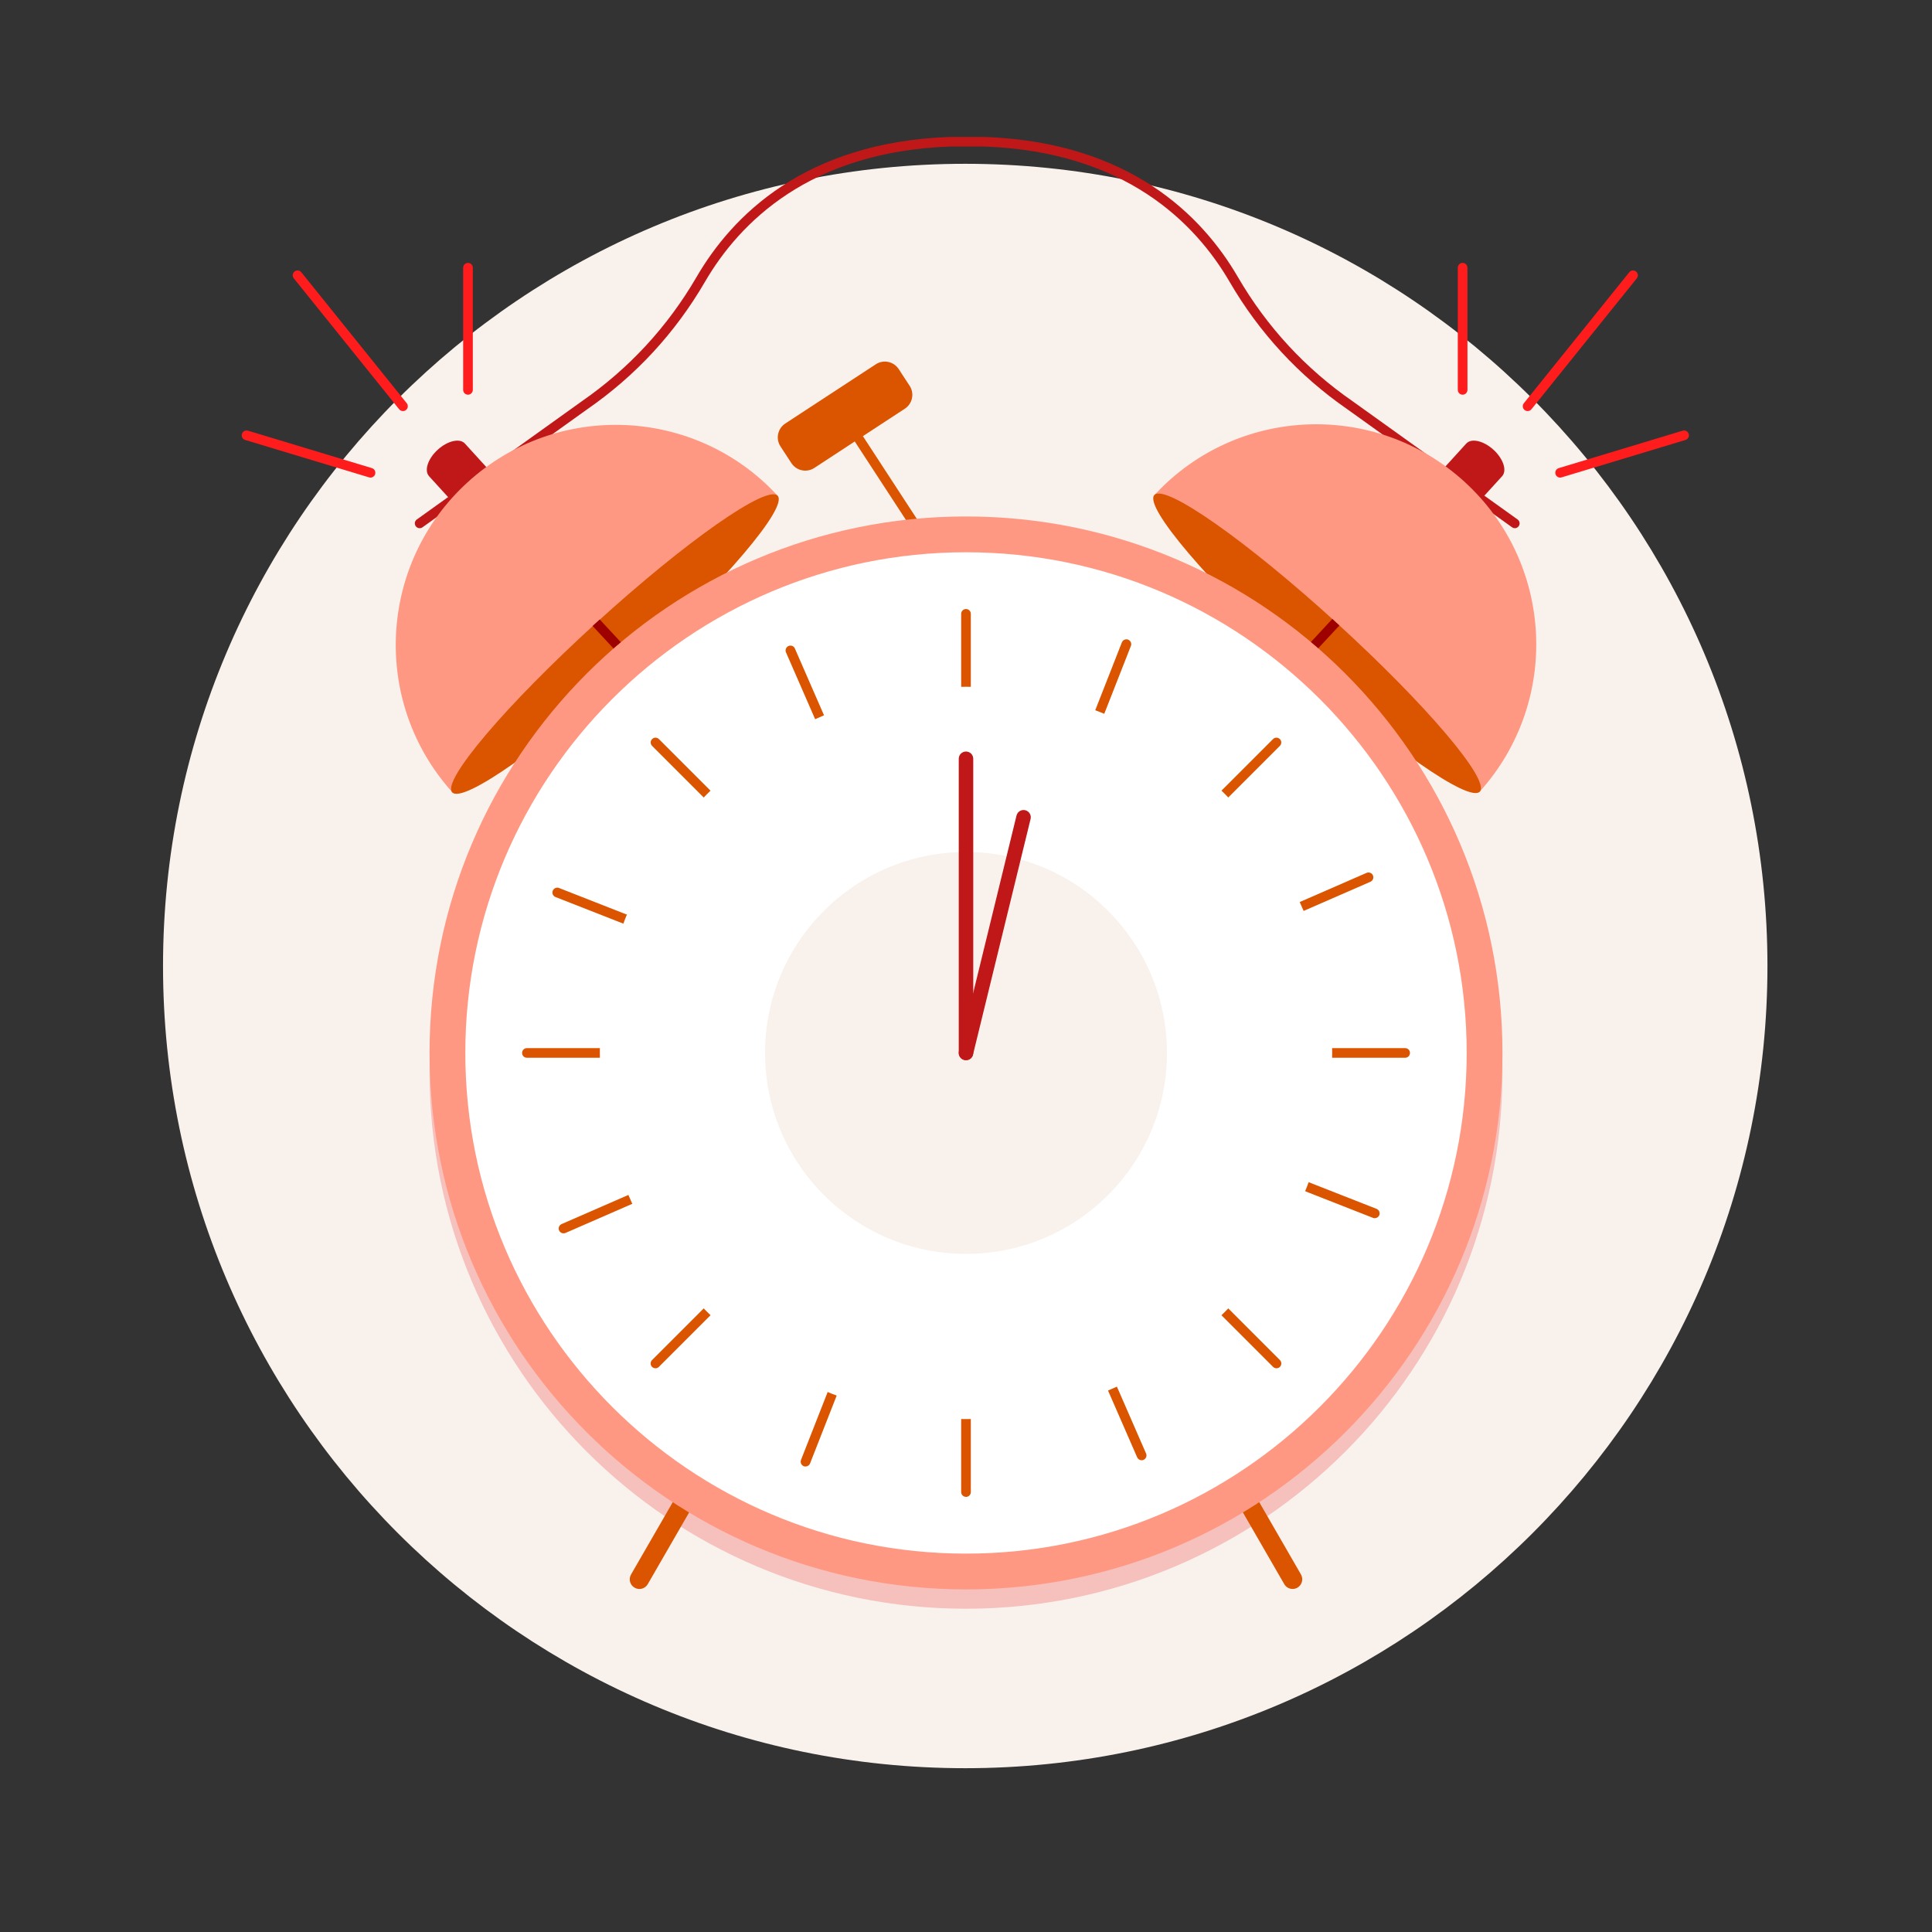 <svg width="100" height="100" viewBox="0 0 100 100" fill="none" xmlns="http://www.w3.org/2000/svg">
<rect x="0" y="0" width="100" height="100" fill="#333333" stroke="none"/>
<g id="NEW_REVISED_ILLUSTRATIONS" clip-path="url(#clip0_3086_1021)">
<g id="Clip path group">
<mask id="mask0_3086_1021" style="mask-type:luminance" maskUnits="userSpaceOnUse" x="0" y="0" width="100" height="100">
<g id="clippath">
<path id="Vector" d="M100 0H0V100H100V0Z" fill="white"/>
</g>
</mask>
<g mask="url(#mask0_3086_1021)">
<g id="Group">
<g id="Clip path group_2">
<mask id="mask1_3086_1021" style="mask-type:luminance" maskUnits="userSpaceOnUse" x="0" y="0" width="100" height="100">
<g id="clippath-1">
<path id="Vector_2" d="M100 0H0V100H100V0Z" fill="white"/>
</g>
</mask>
<g mask="url(#mask1_3086_1021)">
<g id="Group_2">
<path id="Vector_3" d="M49.96 91.522C72.892 91.522 91.483 72.933 91.483 50C91.483 27.067 72.892 8.478 49.96 8.478C27.027 8.478 8.438 27.067 8.438 50C8.438 72.933 27.027 91.522 49.96 91.522Z" fill="#F9F1EC"/>
</g>
</g>
</g>
</g>
</g>
</g>
<path id="Vector_4" d="M49.017 29.253L44.663 22.575L46.833 21.155C47.23 20.895 47.343 20.363 47.08 19.965L46.517 19.105C46.258 18.708 45.725 18.595 45.328 18.858L40.648 21.92C40.25 22.18 40.138 22.713 40.4 23.11L40.962 23.97C41.222 24.368 41.755 24.48 42.153 24.218L44.242 22.85L48.597 29.528C48.645 29.6 48.725 29.64 48.807 29.64C48.855 29.64 48.903 29.628 48.945 29.6C49.06 29.525 49.093 29.37 49.017 29.255V29.253Z" fill="#DB5400"/>
<path id="Vector_5" d="M22.657 23.277C22.145 23.745 21.945 24.357 22.207 24.647L23.56 26.132L25.415 24.442L24.062 22.957C23.797 22.667 23.17 22.812 22.657 23.277Z" fill="#C01818"/>
<path id="Vector_6" d="M77.3 23.277C77.812 23.745 78.013 24.357 77.75 24.647L76.397 26.132L74.543 24.442L75.895 22.957C76.16 22.667 76.787 22.812 77.3 23.277Z" fill="#C01818"/>
<path id="Vector_7" d="M78.41 27.34C78.36 27.34 78.308 27.325 78.265 27.293L69.738 21.183C67.233 19.448 65.18 17.228 63.643 14.585C61.87 11.538 58.233 7.85 50.965 7.585H49.16C41.9 7.85 38.263 11.538 36.49 14.585C34.953 17.228 32.903 19.448 30.393 21.185L21.868 27.293C21.755 27.373 21.6 27.348 21.518 27.235C21.438 27.123 21.463 26.968 21.575 26.888L30.103 20.778C32.555 19.08 34.555 16.913 36.055 14.335C37.89 11.18 41.653 7.36 49.148 7.088H50.97C58.475 7.36 62.235 11.18 64.07 14.335C65.57 16.915 67.57 19.08 70.02 20.775L78.55 26.888C78.663 26.968 78.688 27.125 78.608 27.235C78.558 27.303 78.483 27.34 78.405 27.34H78.41Z" fill="#C01818"/>
<g id="Group_3">
<path id="Vector_8" d="M50 83.267C65.335 83.267 77.767 70.835 77.767 55.5C77.767 40.165 65.335 27.732 50 27.732C34.665 27.732 22.233 40.165 22.233 55.5C22.233 70.835 34.665 83.267 50 83.267Z" fill="#F6C0BC"/>
<path id="Vector_9" d="M40.23 25.77C40.268 25.738 40.27 25.68 40.235 25.642C35.99 21.055 28.83 20.745 24.203 24.962C19.573 29.183 19.22 36.347 23.405 40.998C23.433 41.03 23.483 41.03 23.513 41.002L40.23 25.767V25.77Z" fill="#FF9882"/>
<path id="Vector_10" d="M32.814 34.417C37.465 30.178 40.795 26.258 40.251 25.661C39.707 25.064 35.495 28.016 30.843 32.255C26.192 36.493 22.862 40.414 23.406 41.011C23.95 41.608 28.162 38.656 32.814 34.417Z" fill="#DB5400"/>
<path id="Vector_11" d="M59.77 25.74C59.733 25.707 59.73 25.65 59.765 25.612C64.01 21.025 71.17 20.715 75.798 24.932C80.428 29.152 80.78 36.317 76.595 40.967C76.568 41 76.518 41 76.488 40.972L59.77 25.737V25.74Z" fill="#FF9882"/>
<path id="Vector_12" d="M76.595 40.972C77.139 40.375 73.809 36.455 69.157 32.216C64.505 27.977 60.293 25.025 59.749 25.622C59.205 26.219 62.535 30.139 67.187 34.378C71.839 38.617 76.051 41.569 76.595 40.972Z" fill="#DB5400"/>
<path id="Vector_13" d="M33.095 82.245C33.01 82.245 32.925 82.222 32.845 82.177C32.605 82.04 32.525 81.733 32.663 81.495L35.803 76.052C35.94 75.812 36.245 75.73 36.485 75.87C36.725 76.007 36.805 76.315 36.668 76.552L33.528 81.995C33.435 82.155 33.268 82.245 33.095 82.245Z" fill="#DB5400"/>
<path id="Vector_14" d="M30.675 32.402L32.49 34.357C32.54 34.41 32.605 34.437 32.673 34.437C32.733 34.437 32.795 34.414 32.843 34.37C32.943 34.275 32.95 34.117 32.855 34.017L31.043 32.065C30.975 32.127 30.908 32.187 30.84 32.247C30.785 32.297 30.73 32.349 30.673 32.4L30.675 32.402Z" fill="#9E0000"/>
<path id="Vector_15" d="M67.188 34.382C67.238 34.427 67.288 34.472 67.338 34.517L69.328 32.375C69.27 32.322 69.215 32.272 69.16 32.22C69.093 32.157 69.025 32.097 68.96 32.037L66.97 34.18C67.043 34.247 67.115 34.315 67.19 34.382H67.188Z" fill="#9E0000"/>
<path id="Vector_16" d="M66.905 82.244C66.733 82.244 66.565 82.154 66.473 81.994L63.333 76.552C63.195 76.312 63.278 76.007 63.515 75.869C63.755 75.732 64.06 75.814 64.198 76.052L67.338 81.494C67.475 81.734 67.393 82.039 67.155 82.177C67.078 82.222 66.99 82.244 66.905 82.244Z" fill="#DB5400"/>
<path id="Vector_17" d="M50 82.267C65.335 82.267 77.767 69.835 77.767 54.5C77.767 39.165 65.335 26.732 50 26.732C34.665 26.732 22.233 39.165 22.233 54.5C22.233 69.835 34.665 82.267 50 82.267Z" fill="#FF9882"/>
<path id="Vector_18" d="M50 80.415C35.71 80.415 24.085 68.79 24.085 54.5C24.085 40.21 35.71 28.585 50 28.585C64.29 28.585 75.915 40.21 75.915 54.5C75.915 68.79 64.29 80.415 50 80.415ZM50 29.09C35.988 29.09 24.59 40.49 24.59 54.5C24.59 68.51 35.99 79.91 50 79.91C64.01 79.91 75.41 68.51 75.41 54.5C75.41 40.49 64.01 29.09 50 29.09Z" fill="white"/>
<path id="Vector_19" d="M50 80.205C64.197 80.205 75.705 68.696 75.705 54.5C75.705 40.303 64.197 28.795 50 28.795C35.804 28.795 24.295 40.303 24.295 54.5C24.295 68.696 35.804 80.205 50 80.205Z" fill="white"/>
<path id="Vector_20" d="M50 77.478C49.862 77.478 49.75 77.365 49.75 77.228V31.773C49.75 31.635 49.862 31.523 50 31.523C50.138 31.523 50.25 31.635 50.25 31.773V77.23C50.25 77.368 50.138 77.48 50 77.48V77.478Z" fill="#DB5400"/>
<path id="Vector_21" d="M72.728 54.75H27.273C27.135 54.75 27.023 54.638 27.023 54.5C27.023 54.362 27.135 54.25 27.273 54.25H72.73C72.868 54.25 72.98 54.362 72.98 54.5C72.98 54.638 72.868 54.75 72.73 54.75H72.728Z" fill="#DB5400"/>
<path id="Vector_22" d="M66.073 70.822C66.008 70.822 65.945 70.797 65.895 70.75L33.753 38.607C33.655 38.51 33.655 38.352 33.753 38.255C33.85 38.157 34.008 38.157 34.105 38.255L66.248 70.397C66.345 70.495 66.345 70.652 66.248 70.75C66.198 70.8 66.135 70.822 66.07 70.822H66.073Z" fill="#DB5400"/>
<path id="Vector_23" d="M33.928 70.822C33.862 70.822 33.8 70.797 33.75 70.75C33.653 70.652 33.653 70.495 33.75 70.397L65.892 38.255C65.99 38.157 66.147 38.157 66.245 38.255C66.343 38.352 66.343 38.51 66.245 38.607L34.102 70.75C34.053 70.8 33.99 70.822 33.925 70.822H33.928Z" fill="#DB5400"/>
<path id="Vector_24" d="M71.157 63.055C71.127 63.055 71.095 63.05 71.067 63.037L28.753 46.43C28.625 46.38 28.56 46.235 28.61 46.105C28.66 45.977 28.805 45.912 28.935 45.962L71.25 62.57C71.377 62.62 71.442 62.765 71.392 62.895C71.355 62.992 71.26 63.052 71.16 63.052L71.157 63.055Z" fill="#DB5400"/>
<path id="Vector_25" d="M41.695 75.908C41.665 75.908 41.633 75.903 41.602 75.89C41.475 75.84 41.41 75.695 41.46 75.565L58.068 33.25C58.117 33.123 58.263 33.058 58.392 33.108C58.52 33.158 58.585 33.303 58.535 33.433L41.928 75.748C41.89 75.845 41.795 75.905 41.695 75.905V75.908Z" fill="#DB5400"/>
<path id="Vector_26" d="M29.168 63.837C29.07 63.837 28.98 63.782 28.938 63.688C28.883 63.56 28.94 63.415 29.068 63.358L70.733 45.18C70.86 45.125 71.008 45.182 71.063 45.31C71.118 45.438 71.06 45.583 70.933 45.64L29.268 63.818C29.235 63.833 29.2 63.837 29.168 63.837Z" fill="#DB5400"/>
<path id="Vector_27" d="M59.09 75.582C58.993 75.582 58.903 75.527 58.86 75.432L40.683 33.767C40.628 33.64 40.685 33.495 40.813 33.437C40.94 33.382 41.088 33.437 41.143 33.567L59.32 75.232C59.375 75.36 59.318 75.505 59.19 75.562C59.158 75.577 59.123 75.582 59.09 75.582Z" fill="#DB5400"/>
<path id="Vector_28" d="M50 73.452C60.467 73.452 68.953 64.967 68.953 54.499C68.953 44.032 60.467 35.547 50 35.547C39.533 35.547 31.048 44.032 31.048 54.499C31.048 64.967 39.533 73.452 50 73.452Z" fill="white"/>
<path id="Vector_29" d="M50 64.9C55.744 64.9 60.4 60.243 60.4 54.5C60.4 48.756 55.744 44.1 50 44.1C44.256 44.1 39.6 48.756 39.6 54.5C39.6 60.243 44.256 64.9 50 64.9Z" fill="#F9F1EC"/>
<path id="Vector_30" d="M50 54.874C49.792 54.874 49.625 54.707 49.625 54.499V39.274C49.625 39.067 49.792 38.899 50 38.899C50.208 38.899 50.375 39.067 50.375 39.274V54.499C50.375 54.707 50.208 54.874 50 54.874Z" fill="#C01818"/>
<path id="Vector_31" d="M50.298 54.727C50.21 54.842 50.06 54.899 49.91 54.864C49.71 54.814 49.585 54.612 49.635 54.412L52.615 42.212C52.665 42.012 52.867 41.887 53.068 41.937C53.267 41.987 53.392 42.189 53.343 42.389L50.362 54.589C50.35 54.642 50.328 54.687 50.298 54.727Z" fill="#C01818"/>
</g>
<g id="Group_4">
<path id="Vector_32" d="M79.07 21.277C79.015 21.277 78.96 21.26 78.912 21.222C78.805 21.135 78.787 20.977 78.875 20.87L84.33 14.092C84.417 13.985 84.575 13.967 84.682 14.055C84.79 14.142 84.807 14.3 84.72 14.407L79.265 21.185C79.215 21.247 79.142 21.277 79.07 21.277Z" fill="#FF1C1C"/>
<path id="Vector_33" d="M75.705 20.43C75.567 20.43 75.455 20.317 75.455 20.18V13.857C75.455 13.72 75.567 13.607 75.705 13.607C75.843 13.607 75.955 13.72 75.955 13.857V20.18C75.955 20.317 75.843 20.43 75.705 20.43Z" fill="#FF1C1C"/>
<path id="Vector_34" d="M80.752 24.72C80.645 24.72 80.545 24.649 80.513 24.542C80.472 24.41 80.547 24.27 80.68 24.23L87.095 22.292C87.228 22.252 87.368 22.327 87.407 22.459C87.448 22.592 87.373 22.732 87.24 22.772L80.825 24.709C80.8 24.717 80.778 24.72 80.752 24.72Z" fill="#FF1C1C"/>
</g>
<g id="Group_5">
<path id="Vector_35" d="M20.857 21.277C20.785 21.277 20.712 21.245 20.662 21.185L15.207 14.407C15.12 14.3 15.137 14.142 15.245 14.055C15.352 13.967 15.51 13.985 15.597 14.092L21.052 20.87C21.14 20.977 21.122 21.135 21.015 21.222C20.97 21.26 20.912 21.277 20.857 21.277Z" fill="#FF1C1C"/>
<path id="Vector_36" d="M24.223 20.43C24.085 20.43 23.973 20.317 23.973 20.18V13.857C23.973 13.72 24.085 13.607 24.223 13.607C24.36 13.607 24.473 13.72 24.473 13.857V20.18C24.473 20.317 24.36 20.43 24.223 20.43Z" fill="#FF1C1C"/>
<path id="Vector_37" d="M19.177 24.72C19.152 24.72 19.13 24.717 19.105 24.709L12.69 22.772C12.557 22.732 12.482 22.592 12.523 22.459C12.562 22.327 12.703 22.252 12.835 22.292L19.25 24.23C19.383 24.27 19.457 24.41 19.418 24.542C19.385 24.649 19.285 24.72 19.177 24.72Z" fill="#FF1C1C"/>
</g>
</g>
<defs>
<clipPath id="clip0_3086_1021">
<rect width="100" height="100" fill="white"/>
</clipPath>
</defs>
</svg>
